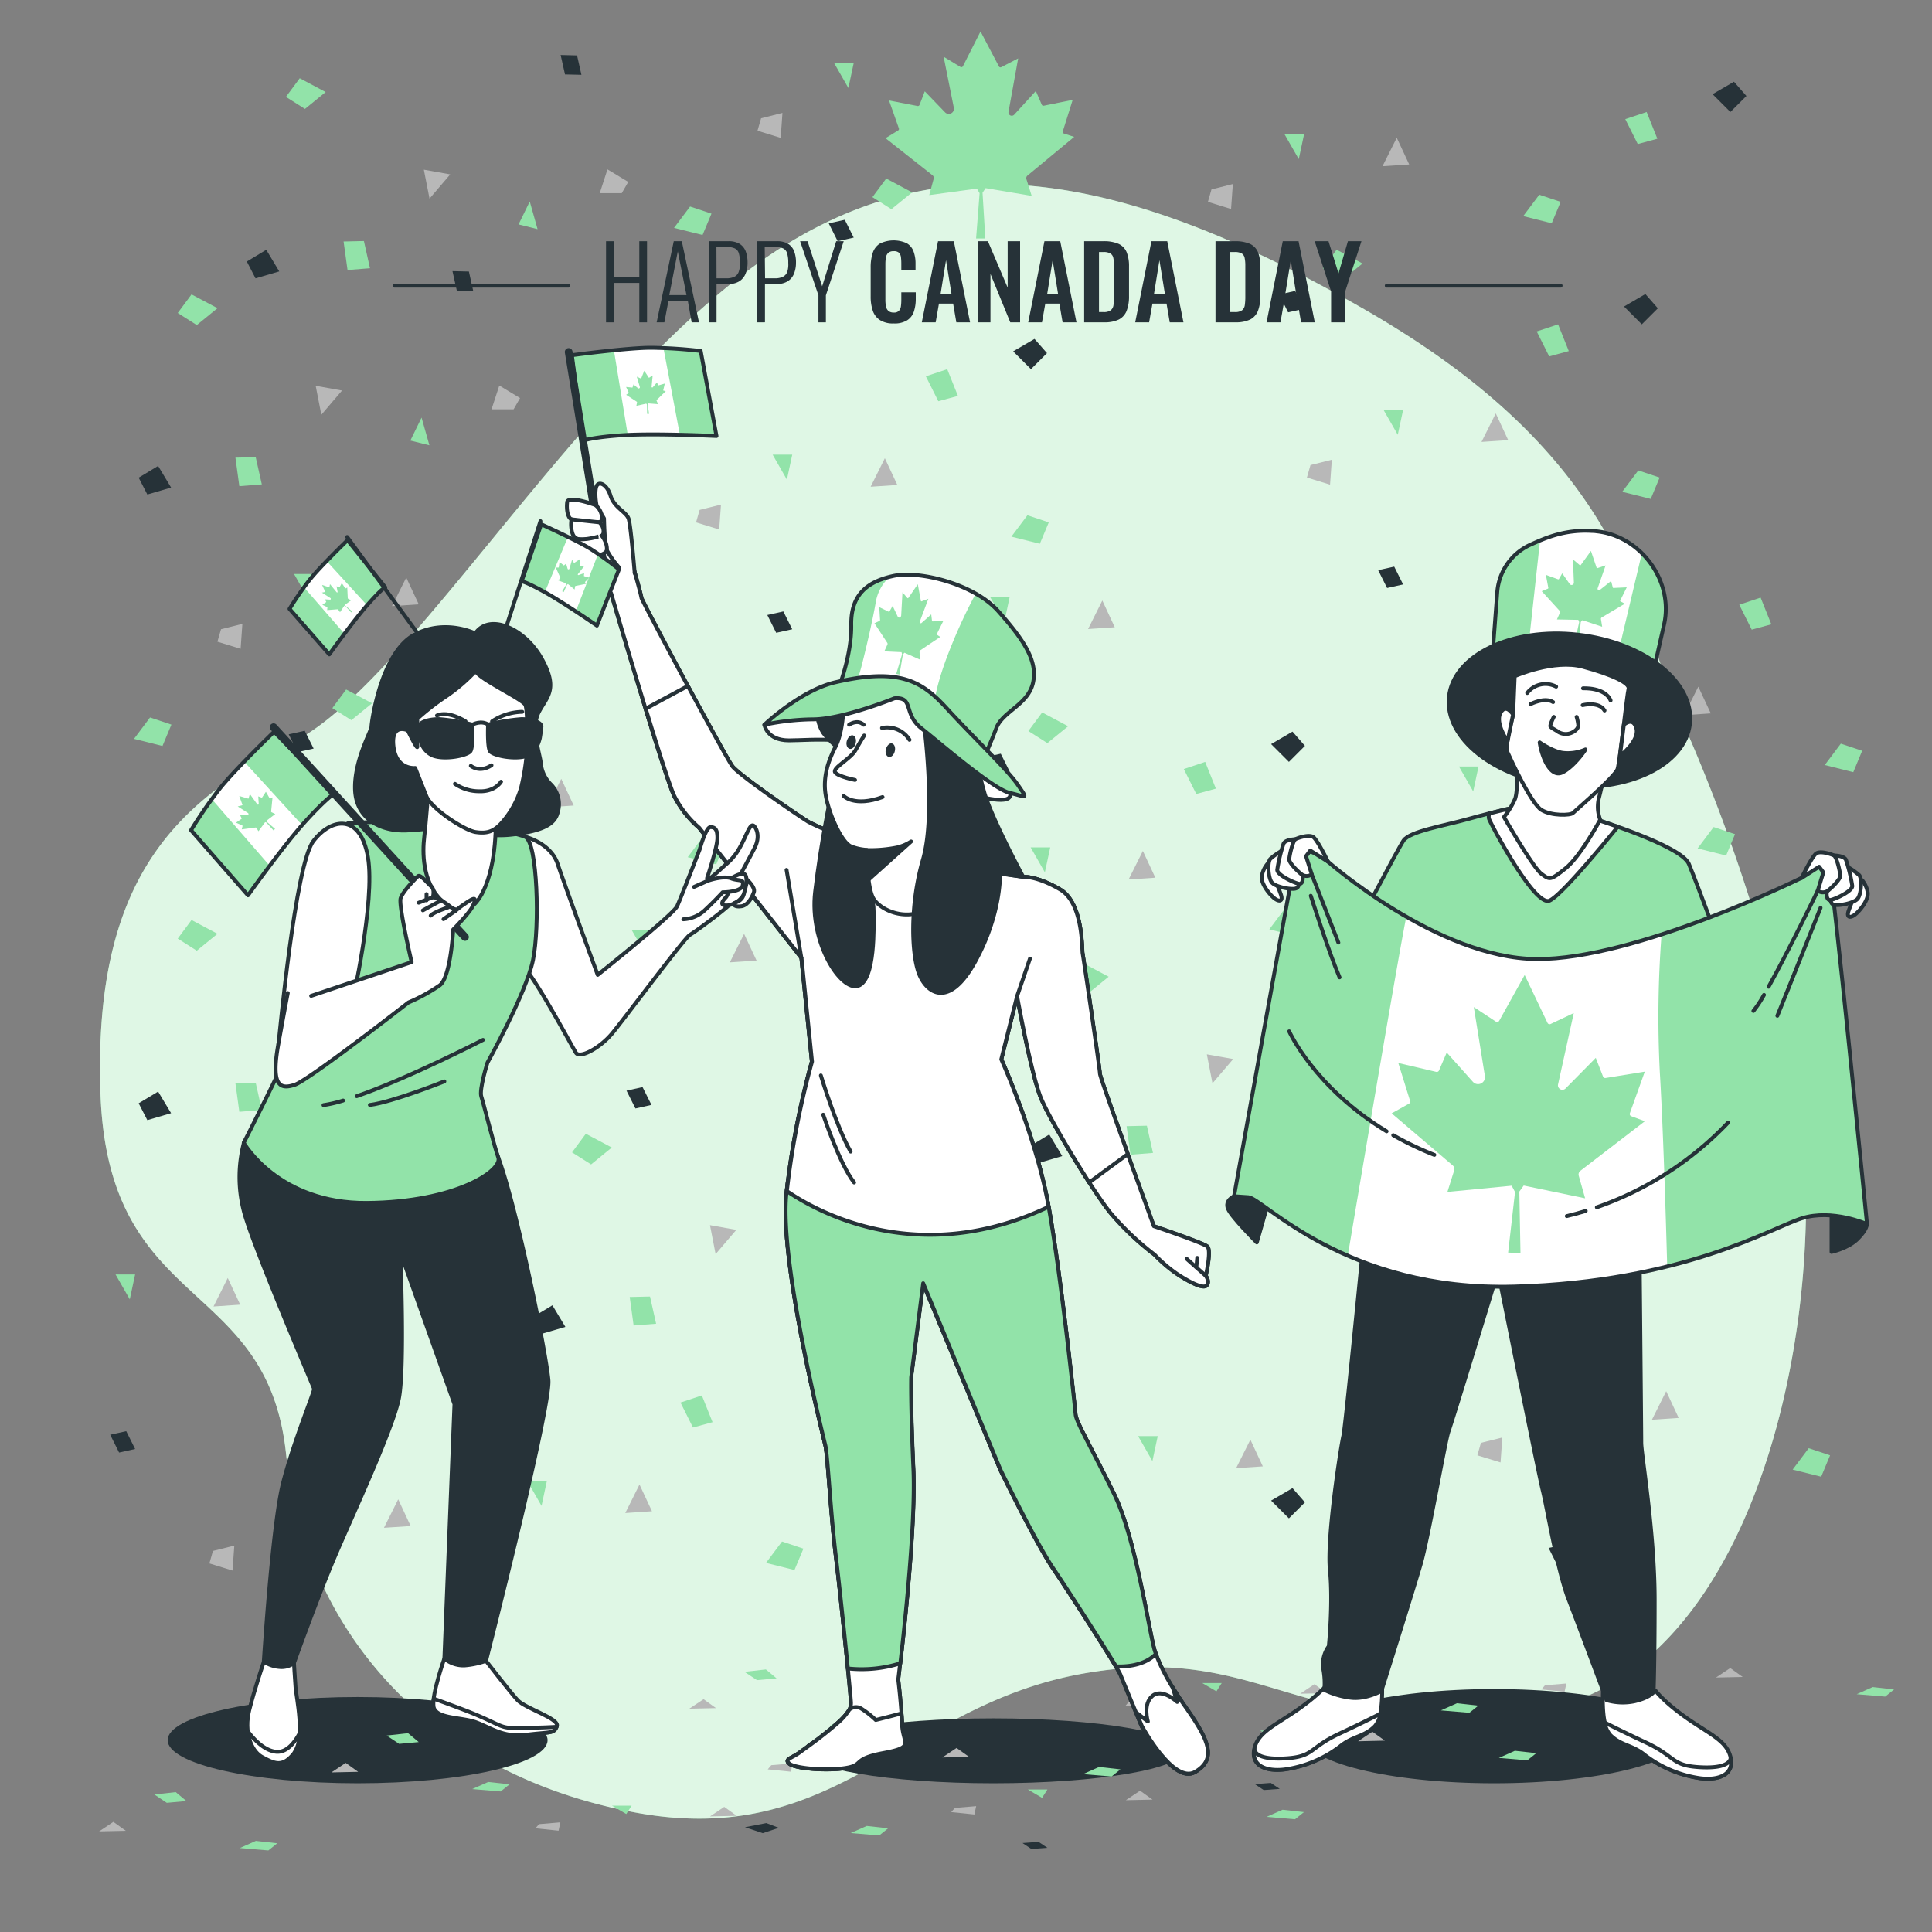 <svg xmlns="http://www.w3.org/2000/svg" viewBox="0 0 500 500"><rect x="0" y="0" width="500" height="500" fill="#808080" stroke="none"/><g id="background-simple"><path d="M423.44,154.49C410.38,120.61,384.29,98,353,80c-68-39-116-44-162-8S105,177,76,192s-52,34-50,91,43,47,48,93,37,83,90,93,70-28,117-36,54,18,115,10,80-111,68-168a451.74,451.74,0,0,0-27.59-86C431.56,177.9,427.88,166,423.44,154.49Z" style="fill:#92E3A9"></path><path d="M423.44,154.49C410.38,120.61,384.29,98,353,80c-68-39-116-44-162-8S105,177,76,192s-52,34-50,91,43,47,48,93,37,83,90,93,70-28,117-36,54,18,115,10,80-111,68-168a451.74,451.74,0,0,0-27.59-86C431.56,177.9,427.88,166,423.44,154.49Z" style="fill:#fff;opacity:0.7"></path></g><g id="Shadows"><ellipse cx="386.66" cy="449.32" rx="49.16" ry="12.19" style="fill:#263238"></ellipse><ellipse cx="257.08" cy="453.11" rx="49.16" ry="8.4" style="fill:#263238"></ellipse><ellipse cx="92.55" cy="450.35" rx="49.16" ry="11.16" style="fill:#263238"></ellipse></g><g id="Confetti"><polygon points="387.1 106.99 383.41 114.37 390.32 113.91 387.1 106.99" style="fill:#b8b8b8"></polygon><polygon points="425.82 76.1 420.29 79.33 424.9 83.94 429.05 79.79 425.82 76.1" style="fill:#263238"></polygon><polygon points="423.98 121.75 419.83 127.28 427.21 129.12 429.51 123.59 423.98 121.75" style="fill:#92E3A9"></polygon><polygon points="403.23 83.94 397.7 85.78 400.93 92.24 406 90.86 403.23 83.94" style="fill:#92E3A9"></polygon><polygon points="339.15 120.36 338.23 123.59 344.22 125.43 344.68 118.98 339.15 120.36" style="fill:#b8b8b8"></polygon><polygon points="360.82 146.64 356.67 147.56 358.98 152.17 363.13 151.25 360.82 146.64" style="fill:#263238"></polygon><polygon points="363.13 106.07 358.05 106.07 361.74 112.52 363.13 106.07" style="fill:#92E3A9"></polygon><polygon points="431.21 360.04 427.52 367.42 434.44 366.96 431.21 360.04" style="fill:#b8b8b8"></polygon><polygon points="468.09 374.8 463.94 380.33 471.32 382.17 473.62 376.64 468.09 374.8" style="fill:#92E3A9"></polygon><polygon points="383.26 373.41 382.34 376.64 388.34 378.48 388.8 372.03 383.26 373.41" style="fill:#b8b8b8"></polygon><polygon points="404.93 399.69 400.78 400.61 403.09 405.22 407.24 404.3 404.93 399.69" style="fill:#263238"></polygon><polygon points="407.24 359.12 402.17 359.12 405.85 365.58 407.24 359.12" style="fill:#92E3A9"></polygon><polygon points="192.57 241.69 188.88 249.06 195.8 248.6 192.57 241.69" style="fill:#b8b8b8"></polygon><polygon points="229.45 256.44 225.3 261.97 232.68 263.82 234.98 258.29 229.45 256.44" style="fill:#92E3A9"></polygon><polygon points="166.29 281.34 162.14 282.26 164.45 286.87 168.6 285.95 166.29 281.34" style="fill:#263238"></polygon><polygon points="168.6 240.77 163.53 240.77 167.21 247.22 168.6 240.77" style="fill:#92E3A9"></polygon><polygon points="229 118.59 225.32 125.97 232.23 125.51 229 118.59" style="fill:#b8b8b8"></polygon><polygon points="267.73 87.71 262.2 90.93 266.81 95.54 270.96 91.39 267.73 87.71" style="fill:#263238"></polygon><polygon points="265.89 133.35 261.74 138.88 269.11 140.72 271.42 135.19 265.89 133.35" style="fill:#92E3A9"></polygon><polygon points="245.14 95.54 239.61 97.39 242.84 103.84 247.91 102.46 245.14 95.54" style="fill:#92E3A9"></polygon><polygon points="439.52 177.71 435.83 185.08 442.75 184.62 439.52 177.71" style="fill:#b8b8b8"></polygon><polygon points="476.4 192.46 472.25 197.99 479.63 199.84 481.93 194.3 476.4 192.46" style="fill:#92E3A9"></polygon><polygon points="455.65 154.66 450.12 156.5 453.35 162.95 458.42 161.57 455.65 154.66" style="fill:#92E3A9"></polygon><polygon points="181.06 131.96 180.14 135.19 186.13 137.03 186.59 130.58 181.06 131.96" style="fill:#b8b8b8"></polygon><polygon points="202.73 158.24 198.58 159.16 200.88 163.77 205.03 162.85 202.73 158.24" style="fill:#263238"></polygon><polygon points="205.03 117.67 199.96 117.67 203.65 124.13 205.03 117.67" style="fill:#92E3A9"></polygon><polygon points="323.6 372.59 319.91 379.96 326.82 379.5 323.6 372.59" style="fill:#b8b8b8"></polygon><polygon points="360.48 387.34 356.33 392.87 363.71 394.72 366.01 389.19 360.48 387.34" style="fill:#92E3A9"></polygon><polygon points="275.65 385.96 274.73 389.19 280.72 391.03 281.18 384.58 275.65 385.96" style="fill:#b8b8b8"></polygon><polygon points="299.62 371.67 294.55 371.67 298.24 378.12 299.62 371.67" style="fill:#92E3A9"></polygon><polygon points="165.5 384.19 161.82 391.57 168.73 391.11 165.5 384.19" style="fill:#b8b8b8"></polygon><polygon points="202.39 398.94 198.24 404.48 205.61 406.32 207.92 400.79 202.39 398.94" style="fill:#92E3A9"></polygon><polygon points="181.64 361.14 176.11 362.98 179.34 369.44 184.41 368.06 181.64 361.14" style="fill:#92E3A9"></polygon><polygon points="141.53 383.27 136.46 383.27 140.15 389.72 141.53 383.27" style="fill:#92E3A9"></polygon><polygon points="145.25 201.56 141.56 208.94 148.48 208.47 145.25 201.56" style="fill:#b8b8b8"></polygon><polygon points="182.13 216.31 177.98 221.84 185.36 223.69 187.67 218.16 182.13 216.31" style="fill:#92E3A9"></polygon><polygon points="97.31 214.93 96.38 218.16 102.38 220 102.84 213.54 97.31 214.93" style="fill:#b8b8b8"></polygon><polygon points="118.97 241.21 114.83 242.13 117.13 246.74 121.28 245.82 118.97 241.21" style="fill:#263238"></polygon><polygon points="121.28 200.64 116.21 200.64 119.9 207.09 121.28 200.64" style="fill:#92E3A9"></polygon><polygon points="295.77 220.23 292.08 227.61 299 227.15 295.77 220.23" style="fill:#b8b8b8"></polygon><polygon points="334.5 189.34 328.96 192.57 333.57 197.18 337.72 193.03 334.5 189.34" style="fill:#263238"></polygon><polygon points="387.1 302.77 383.41 310.14 390.32 309.68 387.1 302.77" style="fill:#b8b8b8"></polygon><polygon points="423.98 317.52 419.83 323.05 427.21 324.89 429.51 319.36 423.98 317.52" style="fill:#92E3A9"></polygon><polygon points="339.15 316.14 338.23 319.36 344.22 321.21 344.68 314.75 339.15 316.14" style="fill:#b8b8b8"></polygon><polygon points="360.82 342.41 356.67 343.34 358.98 347.95 363.13 347.02 360.82 342.41" style="fill:#263238"></polygon><polygon points="363.13 301.84 358.05 301.84 361.74 308.3 363.13 301.84" style="fill:#92E3A9"></polygon><polygon points="450.72 256.56 447.04 263.94 453.95 263.48 450.72 256.56" style="fill:#b8b8b8"></polygon><polygon points="402.78 269.94 401.86 273.16 407.85 275.01 408.31 268.55 402.78 269.94" style="fill:#b8b8b8"></polygon><polygon points="426.75 255.64 421.68 255.64 425.37 262.1 426.75 255.64" style="fill:#92E3A9"></polygon><polygon points="406.61 199.29 402.92 206.66 409.84 206.2 406.61 199.29" style="fill:#b8b8b8"></polygon><polygon points="443.49 214.04 439.34 219.57 446.72 221.42 449.02 215.88 443.49 214.04" style="fill:#92E3A9"></polygon><polygon points="380.33 238.94 376.18 239.86 378.49 244.47 382.64 243.55 380.33 238.94" style="fill:#263238"></polygon><polygon points="382.64 198.37 377.57 198.37 381.26 204.82 382.64 198.37" style="fill:#92E3A9"></polygon><polygon points="103.06 388.02 99.37 395.39 106.28 394.93 103.06 388.02" style="fill:#b8b8b8"></polygon><polygon points="55.11 401.38 54.19 404.61 60.18 406.46 60.64 400 55.11 401.38" style="fill:#b8b8b8"></polygon><polygon points="79.08 387.09 74.01 387.09 77.7 393.55 79.08 387.09" style="fill:#92E3A9"></polygon><polygon points="58.94 330.74 55.26 338.12 62.17 337.65 58.94 330.74" style="fill:#b8b8b8"></polygon><polygon points="95.83 345.49 91.68 351.02 99.05 352.87 101.36 347.33 95.83 345.49" style="fill:#92E3A9"></polygon><polygon points="32.67 370.39 28.52 371.31 30.82 375.92 34.97 375 32.67 370.39" style="fill:#263238"></polygon><polygon points="34.97 329.82 29.9 329.82 33.59 336.27 34.97 329.82" style="fill:#92E3A9"></polygon><polygon points="334.5 385.12 328.96 388.35 333.57 392.95 337.72 388.81 334.5 385.12" style="fill:#263238"></polygon><polygon points="355.17 448.17 351.48 450.64 358.4 450.48 355.17 448.17" style="fill:#b8b8b8"></polygon><polygon points="392.05 453.1 387.9 454.95 395.28 455.57 397.58 453.72 392.05 453.1" style="fill:#92E3A9"></polygon><polygon points="307.23 452.64 306.3 453.72 312.3 454.33 312.76 452.18 307.23 452.64" style="fill:#b8b8b8"></polygon><polygon points="328.89 461.42 324.74 461.73 327.05 463.26 331.2 462.96 328.89 461.42" style="fill:#263238"></polygon><polygon points="331.2 447.87 326.13 447.87 329.81 450.02 331.2 447.87" style="fill:#92E3A9"></polygon><polygon points="247.56 452.37 243.87 454.83 250.78 454.67 247.56 452.37" style="fill:#b8b8b8"></polygon><polygon points="284.44 457.29 280.29 459.14 287.67 459.76 289.97 457.91 284.44 457.29" style="fill:#92E3A9"></polygon><polygon points="199.61 456.83 198.69 457.91 204.68 458.52 205.15 456.37 199.61 456.83" style="fill:#b8b8b8"></polygon><polygon points="223.59 452.06 218.51 452.06 222.2 454.21 223.59 452.06" style="fill:#92E3A9"></polygon><polygon points="89.47 456.24 85.78 458.7 92.69 458.55 89.47 456.24" style="fill:#b8b8b8"></polygon><polygon points="126.35 461.17 122.2 463.01 129.57 463.63 131.88 461.78 126.35 461.17" style="fill:#92E3A9"></polygon><polygon points="105.6 448.54 100.07 449.16 103.3 451.31 108.37 450.85 105.6 448.54" style="fill:#92E3A9"></polygon><polygon points="258.46 456.55 252.92 457.63 257.53 459.17 261.68 457.78 258.46 456.55" style="fill:#263238"></polygon><polygon points="447.78 431.69 444.09 434.15 451.01 434 447.78 431.69" style="fill:#b8b8b8"></polygon><polygon points="484.66 436.61 480.51 438.46 487.89 439.08 490.19 437.23 484.66 436.61" style="fill:#92E3A9"></polygon><polygon points="399.84 436.15 398.91 437.23 404.91 437.84 405.37 435.69 399.84 436.15" style="fill:#b8b8b8"></polygon><polygon points="421.5 444.93 417.35 445.24 419.66 446.77 423.81 446.47 421.5 444.93" style="fill:#263238"></polygon><polygon points="423.81 431.38 418.74 431.38 422.43 433.53 423.81 431.38" style="fill:#92E3A9"></polygon><polygon points="340.17 435.88 336.48 438.34 343.39 438.19 340.17 435.88" style="fill:#b8b8b8"></polygon><polygon points="377.05 440.8 372.9 442.65 380.28 443.27 382.58 441.42 377.05 440.8" style="fill:#92E3A9"></polygon><polygon points="292.22 440.34 291.3 441.42 297.29 442.04 297.75 439.88 292.22 440.34" style="fill:#b8b8b8"></polygon><polygon points="316.19 435.57 311.12 435.57 314.81 437.72 316.19 435.57" style="fill:#92E3A9"></polygon><polygon points="182.08 439.75 178.39 442.21 185.3 442.06 182.08 439.75" style="fill:#b8b8b8"></polygon><polygon points="218.96 444.68 214.81 446.53 222.18 447.14 224.49 445.29 218.96 444.68" style="fill:#92E3A9"></polygon><polygon points="198.21 432.05 192.68 432.67 195.91 434.82 200.98 434.36 198.21 432.05" style="fill:#92E3A9"></polygon><polygon points="351.07 440.06 345.53 441.14 350.14 442.68 354.29 441.29 351.07 440.06" style="fill:#263238"></polygon><polygon points="295.05 463.43 291.36 465.89 298.27 465.74 295.05 463.43" style="fill:#b8b8b8"></polygon><polygon points="331.93 468.36 327.78 470.2 335.15 470.82 337.46 468.97 331.93 468.36" style="fill:#92E3A9"></polygon><polygon points="247.1 467.89 246.18 468.97 252.17 469.59 252.63 467.43 247.1 467.89" style="fill:#b8b8b8"></polygon><polygon points="268.77 476.67 264.62 476.98 266.93 478.52 271.07 478.21 268.77 476.67" style="fill:#263238"></polygon><polygon points="271.07 463.12 266 463.12 269.69 465.28 271.07 463.12" style="fill:#92E3A9"></polygon><polygon points="187.43 467.62 183.75 470.08 190.66 469.93 187.43 467.62" style="fill:#b8b8b8"></polygon><polygon points="224.31 472.55 220.17 474.39 227.54 475.01 229.85 473.16 224.31 472.55" style="fill:#92E3A9"></polygon><polygon points="139.49 472.09 138.57 473.16 144.56 473.78 145.02 471.62 139.49 472.09" style="fill:#b8b8b8"></polygon><polygon points="163.46 467.31 158.39 467.31 162.08 469.47 163.46 467.31" style="fill:#92E3A9"></polygon><polygon points="29.34 471.5 25.65 473.96 32.57 473.81 29.34 471.5" style="fill:#b8b8b8"></polygon><polygon points="66.22 476.42 62.07 478.27 69.45 478.89 71.75 477.04 66.22 476.42" style="fill:#92E3A9"></polygon><polygon points="45.48 463.8 39.94 464.41 43.17 466.57 48.24 466.11 45.48 463.8" style="fill:#92E3A9"></polygon><polygon points="198.33 471.81 192.8 472.88 197.41 474.42 201.56 473.04 198.33 471.81" style="fill:#263238"></polygon><polygon points="332.65 234.98 328.5 240.52 335.88 242.36 338.18 236.83 332.65 234.98" style="fill:#92E3A9"></polygon><polygon points="311.9 197.18 306.37 199.03 309.6 205.48 314.67 204.1 311.9 197.18" style="fill:#92E3A9"></polygon><polygon points="247.82 233.6 246.9 236.83 252.89 238.67 253.35 232.22 247.82 233.6" style="fill:#b8b8b8"></polygon><polygon points="269.49 259.88 265.34 260.8 267.65 265.41 271.8 264.49 269.49 259.88" style="fill:#263238"></polygon><polygon points="271.8 219.31 266.73 219.31 270.41 225.76 271.8 219.31" style="fill:#92E3A9"></polygon><polygon points="83.16 107.34 88.52 101.07 81.7 99.85 83.16 107.34" style="fill:#b8b8b8"></polygon><polygon points="38.13 127.98 44.28 126.18 40.92 120.59 35.89 123.62 38.13 127.98" style="fill:#263238"></polygon><polygon points="50.93 84.13 56.29 79.76 49.57 76.19 46 81 50.93 84.13" style="fill:#92E3A9"></polygon><polygon points="61.94 125.82 67.76 125.36 66.18 118.32 60.93 118.44 61.94 125.82" style="fill:#92E3A9"></polygon><polygon points="83.16 269.25 88.52 262.98 81.7 261.76 83.16 269.25" style="fill:#b8b8b8"></polygon><polygon points="38.13 289.89 44.28 288.09 40.92 282.5 35.89 285.53 38.13 289.89" style="fill:#263238"></polygon><polygon points="50.93 246.04 56.29 241.67 49.57 238.1 46 242.91 50.93 246.04" style="fill:#92E3A9"></polygon><polygon points="61.94 287.73 67.76 287.27 66.18 280.23 60.93 280.35 61.94 287.73" style="fill:#92E3A9"></polygon><polygon points="313.79 280.35 319.15 274.08 312.33 272.86 313.79 280.35" style="fill:#b8b8b8"></polygon><polygon points="268.76 300.99 274.91 299.19 271.55 293.6 266.52 296.63 268.76 300.99" style="fill:#263238"></polygon><polygon points="281.56 257.14 286.92 252.77 280.2 249.2 276.63 254.01 281.56 257.14" style="fill:#92E3A9"></polygon><polygon points="38.83 185.68 34.68 191.22 42.05 193.06 44.36 187.53 38.83 185.68" style="fill:#92E3A9"></polygon><polygon points="105.14 149.47 101.45 156.85 108.37 156.39 105.14 149.47" style="fill:#b8b8b8"></polygon><polygon points="57.2 162.84 56.27 166.07 62.27 167.91 62.73 161.46 57.2 162.84" style="fill:#b8b8b8"></polygon><polygon points="78.86 189.12 74.72 190.04 77.02 194.65 81.17 193.73 78.86 189.12" style="fill:#263238"></polygon><polygon points="81.17 148.55 76.1 148.55 79.79 155.01 81.17 148.55" style="fill:#92E3A9"></polygon><polygon points="90.93 186.38 96.29 182.01 89.58 178.44 86.01 183.26 90.93 186.38" style="fill:#92E3A9"></polygon><polygon points="218.96 191.62 214.81 197.15 222.19 199 224.49 193.47 218.96 191.62" style="fill:#92E3A9"></polygon><polygon points="285.28 155.41 281.59 162.79 288.5 162.33 285.28 155.41" style="fill:#b8b8b8"></polygon><polygon points="237.33 168.78 236.41 172.01 242.4 173.85 242.86 167.4 237.33 168.78" style="fill:#b8b8b8"></polygon><polygon points="259 195.06 254.85 195.98 257.15 200.59 261.3 199.67 259 195.06" style="fill:#263238"></polygon><polygon points="261.3 154.49 256.23 154.49 259.92 160.94 261.3 154.49" style="fill:#92E3A9"></polygon><polygon points="271.06 192.32 276.43 187.95 269.71 184.38 266.14 189.19 271.06 192.32" style="fill:#92E3A9"></polygon><polygon points="178.59 53.45 174.44 58.98 181.82 60.82 184.13 55.29 178.59 53.45" style="fill:#92E3A9"></polygon><polygon points="196.97 30.61 196.04 33.83 202.04 35.68 202.5 29.22 196.97 30.61" style="fill:#b8b8b8"></polygon><polygon points="218.63 56.88 214.48 57.81 216.79 62.42 220.94 61.49 218.63 56.88" style="fill:#263238"></polygon><polygon points="220.94 16.32 215.87 16.32 219.56 22.77 220.94 16.32" style="fill:#92E3A9"></polygon><polygon points="230.7 54.14 236.06 49.78 229.35 46.21 225.78 51.02 230.7 54.14" style="fill:#92E3A9"></polygon><polygon points="361.48 35.65 357.79 43.02 364.7 42.56 361.48 35.65" style="fill:#b8b8b8"></polygon><polygon points="448.75 21.15 443.21 24.37 447.82 28.98 451.97 24.84 448.75 21.15" style="fill:#263238"></polygon><polygon points="398.36 50.4 394.21 55.93 401.58 57.78 403.89 52.24 398.36 50.4" style="fill:#92E3A9"></polygon><polygon points="426.15 28.98 420.62 30.83 423.85 37.28 428.92 35.9 426.15 28.98" style="fill:#92E3A9"></polygon><polygon points="313.53 49.02 312.61 52.24 318.6 54.09 319.06 47.63 313.53 49.02" style="fill:#b8b8b8"></polygon><polygon points="335.2 75.29 331.05 76.22 333.36 80.83 337.5 79.91 335.2 75.29" style="fill:#263238"></polygon><polygon points="337.5 34.73 332.43 34.73 336.12 41.18 337.5 34.73" style="fill:#92E3A9"></polygon><polygon points="347.26 72.55 352.63 68.19 345.91 64.62 342.34 69.43 347.26 72.55" style="fill:#92E3A9"></polygon><polygon points="292.57 298.83 298.39 298.37 296.81 291.33 291.56 291.45 292.57 298.83" style="fill:#92E3A9"></polygon><polygon points="132.92 105.93 134.59 103.02 129.22 99.78 127.21 105.93 132.92 105.93" style="fill:#b8b8b8"></polygon><polygon points="118.22 75.2 122.47 75.3 121.35 70.27 117.1 70.17 118.22 75.2" style="fill:#263238"></polygon><polygon points="106.2 114.02 111.13 115.24 109.1 108.08 106.2 114.02" style="fill:#92E3A9"></polygon><polygon points="111.16 51.4 116.52 45.13 109.69 43.91 111.16 51.4" style="fill:#b8b8b8"></polygon><polygon points="66.13 72.04 72.27 70.24 68.91 64.65 63.88 67.68 66.13 72.04" style="fill:#263238"></polygon><polygon points="78.92 28.19 84.28 23.82 77.57 20.25 74 25.07 78.92 28.19" style="fill:#92E3A9"></polygon><polygon points="89.94 69.88 95.75 69.42 94.18 62.38 88.92 62.5 89.94 69.88" style="fill:#92E3A9"></polygon><polygon points="160.91 49.99 162.59 47.08 157.21 43.84 155.21 49.99 160.91 49.99" style="fill:#b8b8b8"></polygon><polygon points="146.22 19.26 150.47 19.36 149.34 14.34 145.09 14.23 146.22 19.26" style="fill:#263238"></polygon><polygon points="134.2 58.08 139.12 59.3 137.1 52.15 134.2 58.08" style="fill:#92E3A9"></polygon><polygon points="185.2 324.56 190.56 318.29 183.74 317.07 185.2 324.56" style="fill:#b8b8b8"></polygon><polygon points="140.17 345.2 146.32 343.4 142.96 337.81 137.93 340.84 140.17 345.2" style="fill:#263238"></polygon><polygon points="152.97 301.35 158.33 296.98 151.61 293.41 148.04 298.23 152.97 301.35" style="fill:#92E3A9"></polygon><polygon points="163.98 343.04 169.8 342.58 168.22 335.54 162.97 335.66 163.98 343.04" style="fill:#92E3A9"></polygon><polygon points="234.96 323.15 236.63 320.24 231.26 317 229.25 323.15 234.96 323.15" style="fill:#b8b8b8"></polygon><polygon points="220.27 292.42 224.51 292.52 223.39 287.5 219.14 287.39 220.27 292.42" style="fill:#263238"></polygon><polygon points="208.25 331.24 213.17 332.46 211.14 325.31 208.25 331.24" style="fill:#92E3A9"></polygon></g><g id="character-3"><path d="M386.1,171.66l1.39-18.45A14.67,14.67,0,0,1,396,141c4.21-1.92,9.08-4,16.06-3.59q.58,0,1.14.09c11.45,1.2,20,12.88,17.46,24.11l-3.63,16.08S411.76,164.44,386.1,171.66Z" style="fill:#92E3A9"></path><path d="M395.28,169.84a47.16,47.16,0,0,1,22.65,2.75l7-29.48a19.62,19.62,0,0,0-11.67-5.62q-.56-.06-1.14-.09a29,29,0,0,0-13.56,2.49Z" style="fill:#fff"></path><path d="M408.69,161l-.22-.58-5.54-.11.79-1.77a.42.42,0,0,0-.07-.44L399,153l1.57-.65a.2.2,0,0,0,.13-.22l-.63-3.35,3.15,1.14a.19.19,0,0,0,.24-.09l.84-1.45,1.94,2.76a.6.6,0,0,0,.6.24h0a.6.6,0,0,0,.48-.61l-.25-6,1.73,1.46a.21.21,0,0,0,.3,0l2.63-3.65,1.46,4.31a.19.19,0,0,0,.25.13l2.09-.7-2.06,5.92a.39.39,0,0,0,.1.41h0a.38.38,0,0,0,.5,0l2.88-2.3.43,1.66a.18.18,0,0,0,.2.15L421,152l-1.68,3.39a.2.2,0,0,0,.09.27l1.1.57-6,3.57a.4.4,0,0,0-.19.41l.32,2-5.11-1.71-.43.47-.52,5.25-1-.17Z" style="fill:#92E3A9"></path><path d="M386.1,171.66l1.39-18.45A14.67,14.67,0,0,1,396,141c4.21-1.92,9.08-4,16.06-3.59q.58,0,1.14.09c11.45,1.2,20,12.88,17.46,24.11l-3.63,16.08S411.76,164.44,386.1,171.66Z" style="fill:none;stroke:#263238;stroke-linecap:round;stroke-linejoin:round"></path><ellipse cx="406.2" cy="183.8" rx="19.66" ry="31.38" transform="translate(178.24 566.97) rotate(-83.6)" style="fill:#263238;stroke:#263238;stroke-linecap:round;stroke-linejoin:round"></ellipse><path d="M344,435.35s-2.08,2.84-8,7-10.44,5.89-11.39,10.25,3,5.89,7.78,5.32a30.71,30.71,0,0,0,14.24-5.89c3.42-2.84,6.27-2.47,9.11-5.31s1.71-13.29,1.9-13.86S344,435.35,344,435.35Z" style="fill:#fff;stroke:#263238;stroke-linecap:round;stroke-linejoin:round"></path><path d="M332.45,457.94a30.71,30.71,0,0,0,14.24-5.89c3.42-2.84,6.27-2.47,9.11-5.31a6.51,6.51,0,0,0,1.46-3.24c-2.35,1.2-6,3-10.57,5.14-8.16,3.79-6.45,6.07-14.43,6.45s-7.59-2.47-7.59-2.47C323.72,457,327.71,458.51,332.45,457.94Z" style="fill:#fff;stroke:#263238;stroke-linecap:round;stroke-linejoin:round"></path><path d="M428.51,437.63s2.09,2.84,8,7,10.44,5.88,11.39,10.25-3,5.89-7.78,5.32a30.75,30.75,0,0,1-14.24-5.89c-3.41-2.85-6.26-2.47-9.11-5.31s-1.71-13.29-1.9-13.86S428.51,437.63,428.51,437.63Z" style="fill:#fff;stroke:#263238;stroke-linecap:round;stroke-linejoin:round"></path><path d="M440.09,460.22a30.75,30.75,0,0,1-14.24-5.89c-3.41-2.85-6.26-2.47-9.11-5.31a6.73,6.73,0,0,1-1.46-3.24c2.35,1.19,6,3,10.57,5.13,8.17,3.8,6.46,6.08,14.43,6.46s7.59-2.47,7.59-2.47C448.82,459.27,444.84,460.79,440.09,460.22Z" style="fill:#fff;stroke:#263238;stroke-linecap:round;stroke-linejoin:round"></path><path d="M354.66,303.24s-6.37,65.75-7,68.36-4.34,26.36-3.48,34.76-.29,19.69-.29,19.69a8,8,0,0,0-1.44,5.8,20,20,0,0,1,.29,5.5,21,21,0,0,0,6.66,2c4.05.58,8.11-1.74,8.11-1.74s8.11-25.78,10.14-32.73,6.37-32.15,7.24-34.47S387.68,329,387.68,329s10.43,52.14,11.59,56.77,3.76,20.57,6.66,28.1S415.78,440,415.78,440a14.85,14.85,0,0,0,7.24.29c3.77-.87,4.92-2.32,4.92-2.32s.29-6.66.29-24-3.47-37.66-3.47-40.55-.57-64-.57-64-22.31,4.67-38.83.32A305.4,305.4,0,0,0,354.66,303.24Z" style="fill:#263238;stroke:#263238;stroke-linecap:round;stroke-linejoin:round"></path><path d="M393,208.7s-6.44,1.41-12.88,3.22-15.29,3.22-16.9,5.63-13.47,25.15-13.47,25.15l11.87,12.87L354,306.47s13.08,7.44,22.33,8.25,20.72,2.41,29.17,0,18.71-5.43,18.71-5.43l2-49.69,20.32-11.07s-7.44-20.12-9.45-24.94-25.15-11.87-25.15-11.87Z" style="fill:#92E3A9;stroke:#263238;stroke-linecap:round;stroke-linejoin:round"></path><path d="M411.92,211.72l-18.91-3s-3.31.72-7.56,1.8a2.13,2.13,0,0,0-.09,1.42c.61,1.61,11.87,22.93,15.7,21.12,3-1.42,13-13.45,17.61-19.08C414.83,212.6,411.92,211.72,411.92,211.72Z" style="fill:#fff;stroke:#263238;stroke-linecap:round;stroke-linejoin:round"></path><path d="M392.56,197.85s.34,6.68-.46,8.87a20.85,20.85,0,0,1-2.88,4.72s7.51,13.09,9.7,14.71,2.3,1.72,6.21-1.39,9-12.63,9-12.63a9.42,9.42,0,0,1-.23-6c.92-3.57,1.38-6.79,1.38-6.79s-5.18,5-9.9,6.21-9.21-3.22-9.9-5.06S392.9,196.47,392.56,197.85Z" style="fill:#fff;stroke:#263238;stroke-linecap:round;stroke-linejoin:round"></path><path d="M392,175l-.41,10s-2.24,7.93-1.42,9.76,6.1,13.22,8.74,14.84,7.53,1.43,8.14.82S418,201,418.62,199s2.44-19.32,2.85-20.75-4.27-3.66-11.8-5.69S392,175,392,175Z" style="fill:#fff;stroke:#263238;stroke-linecap:round;stroke-linejoin:round"></path><path d="M391.57,184.92s-1.83-3.06-3.26-.41,1.84,7.32,1.84,7.32Z" style="fill:#fff;stroke:#263238;stroke-linecap:round;stroke-linejoin:round"></path><path d="M420.25,187.56s2.44-2.24,3.25,1-4.27,7.11-4.27,7.11Z" style="fill:#fff;stroke:#263238;stroke-linecap:round;stroke-linejoin:round"></path><path d="M402.11,185.53s-1,2-.87,2.44,1.74,1.13,2.09,1.48a3.75,3.75,0,0,0,3.22.26c1.3-.53,1.91-1.31,1.91-2a11.52,11.52,0,0,0-.43-2.18" style="fill:none;stroke:#263238;stroke-linecap:round;stroke-linejoin:round"></path><path d="M398.46,192.14s3.39,2.35,6,2.7a11.41,11.41,0,0,0,5.83-.87c.26-.26-2.78,4.35-5.92,5.92S399,195.8,398.46,192.14Z" style="fill:#263238;stroke:#263238;stroke-linecap:round;stroke-linejoin:round"></path><path d="M396.11,182.22s3.65-1.91,5.83-.52" style="fill:none;stroke:#263238;stroke-linecap:round;stroke-linejoin:round"></path><path d="M409.59,182.49s4.18-1.05,5.66,1.39" style="fill:none;stroke:#263238;stroke-linecap:round;stroke-linejoin:round"></path><path d="M402.72,177.7a5.94,5.94,0,0,0-7.48,1.65" style="fill:none;stroke:#263238;stroke-linecap:round;stroke-linejoin:round"></path><path d="M409.68,178.14s5.66-.35,7.14,3.13" style="fill:none;stroke:#263238;stroke-linecap:round;stroke-linejoin:round"></path><path d="M483.15,316.81s.11,1.32-2.37,3.8S474,324,474,324v-9.94C474,312.54,478.06,312.38,483.15,316.81Z" style="fill:#263238;stroke:#263238;stroke-linecap:round;stroke-linejoin:round"></path><path d="M319.34,309.6s-2.46,1.08-1.53,3.25,7.45,8.69,7.45,8.69l4-14S320.87,308.52,319.34,309.6Z" style="fill:#263238;stroke:#263238;stroke-linecap:round;stroke-linejoin:round"></path><path d="M343.69,223S372,248,397.64,248.2s68.59-21,68.59-21,6-5.14,7-3.4,9.95,93,9.95,93-8.95-4-16.91-1.49-30.57,16.4-74.32,17.65-65.12-22.87-68.85-23.12l-3.73-.25s15.15-84.36,15.78-86.92S339.2,219,343.69,223Z" style="fill:#92E3A9"></path><path d="M429.56,277.47a279.66,279.66,0,0,1,.45-35.6c-11.14,3.6-22.94,6.42-32.37,6.33-11.63-.11-23.82-5.31-33.67-11-1.64,7.62-11.67,67-15.16,87.74a99.67,99.67,0,0,0,43.11,8,185.91,185.91,0,0,0,39.55-5.21C431.11,314.56,430.41,291.63,429.56,277.47Z" style="fill:#fff"></path><path d="M392.09,308.49l-.87-1.63-16.63,1.61,1.75-5.57a1.21,1.21,0,0,0-.37-1.28l-15.81-13.49,4.49-2.51a.6.6,0,0,0,.28-.71l-3.05-9.81,9.83,2.3a.62.62,0,0,0,.7-.35l2-4.66,6.77,7.58a1.8,1.8,0,0,0,1.89.51h0a1.8,1.8,0,0,0,1.22-2l-2.87-17.85,5.71,3.76a.6.6,0,0,0,.86-.21l6.59-11.85,5.91,12.39a.6.6,0,0,0,.8.29l6-2.83-4.07,18.46a1.15,1.15,0,0,0,.47,1.19h0a1.15,1.15,0,0,0,1.48-.14l7.81-7.92,1.88,4.83a.61.61,0,0,0,.67.38l10.14-1.64-3.86,10.76a.61.61,0,0,0,.37.78l3.51,1.29L409,303a1.2,1.2,0,0,0-.42,1.29l1.65,5.83-15.9-3.3-1.13,1.56.3,15.91-3.2-.12Z" style="fill:#92E3A9"></path><path d="M343.69,223S372,248,397.64,248.2s68.59-21,68.59-21,6-5.14,7-3.4,9.95,93,9.95,93-8.95-4-16.91-1.49-30.57,16.4-74.32,17.65-65.12-22.87-68.85-23.12l-3.73-.25s15.15-84.36,15.78-86.92S339.2,219,343.69,223Z" style="fill:none;stroke:#263238;stroke-linecap:round;stroke-linejoin:round"></path><path d="M456.52,257.48a28.58,28.58,0,0,1-2.74,4.15" style="fill:none;stroke:#263238;stroke-linecap:round;stroke-linejoin:round"></path><path d="M470.43,230.52s-7.54,15.6-12.71,24.85" style="fill:none;stroke:#263238;stroke-linecap:round;stroke-linejoin:round"></path><path d="M471.16,234.94s-9,22.66-11.18,27.94" style="fill:none;stroke:#263238;stroke-linecap:round;stroke-linejoin:round"></path><path d="M339.49,226.33s5.33,13.58,6.88,17.61" style="fill:none;stroke:#263238;stroke-linecap:round;stroke-linejoin:round"></path><path d="M339.23,231.83s4.66,14.59,7.45,21.11" style="fill:none;stroke:#263238;stroke-linecap:round;stroke-linejoin:round"></path><path d="M360.57,293.79a82.77,82.77,0,0,0,10.63,5.09" style="fill:none;stroke:#263238;stroke-linecap:round;stroke-linejoin:round"></path><path d="M333.64,266.91s6.53,14.57,25.21,25.87" style="fill:none;stroke:#263238;stroke-linecap:round;stroke-linejoin:round"></path><path d="M410.38,313.39q-2.38.74-4.9,1.33" style="fill:none;stroke:#263238;stroke-linecap:round;stroke-linejoin:round"></path><path d="M447.26,290.5a85.94,85.94,0,0,1-34,21.94" style="fill:none;stroke:#263238;stroke-linecap:round;stroke-linejoin:round"></path><path d="M328,223.59a6.72,6.72,0,0,0-1.46,3.28c-.18,1.83,1.83,4.38,3.1,5.47s2.56,1.1,1.83-.91-1.64-4.37-1.64-4.37Z" style="fill:#fff;stroke:#263238;stroke-linecap:round;stroke-linejoin:round"></path><path d="M332.2,219.94a16.71,16.71,0,0,0-3.47,2.37c-.73.92-.54,4.75.37,6s5.1,2,6.2,1.64a1,1,0,0,0,.73-1.27s-4-1.83-4.2-4.38A13.42,13.42,0,0,1,332.2,219.94Z" style="fill:#fff;stroke:#263238;stroke-linecap:round;stroke-linejoin:round"></path><path d="M335.3,217.21s-2.55,0-3.1,1.09a40.08,40.08,0,0,0-1.64,6.75c-.19,1.28,4,3.28,5.47,3.65s1.09-2.19,1.09-2.19a5.92,5.92,0,0,1-2-3.83A33.43,33.43,0,0,1,335.3,217.21Z" style="fill:#fff;stroke:#263238;stroke-linecap:round;stroke-linejoin:round"></path><path d="M343.69,223s-2.74-5.65-3.83-6.38-3.83.18-4.56.55-1.64,4.38-1.64,5.29,2.37,3.28,3.46,4a2.26,2.26,0,0,0,2.37-.18L338,221.59l1.1-1.46Z" style="fill:#fff;stroke:#263238;stroke-linecap:round;stroke-linejoin:round"></path><path d="M481.91,227.79a6.57,6.57,0,0,1,1.46,3.28c.18,1.82-1.82,4.37-3.1,5.47s-2.55,1.09-1.82-.91,1.64-4.38,1.64-4.38Z" style="fill:#fff;stroke:#263238;stroke-linecap:round;stroke-linejoin:round"></path><path d="M477.72,224.14a16.71,16.71,0,0,1,3.46,2.37c.73.91.55,4.74-.36,6s-5.11,2-6.2,1.64a1,1,0,0,1-.73-1.28s4-1.82,4.19-4.38A13.18,13.18,0,0,0,477.72,224.14Z" style="fill:#fff;stroke:#263238;stroke-linecap:round;stroke-linejoin:round"></path><path d="M474.62,221.4s2.55,0,3.1,1.1a40,40,0,0,1,1.64,6.74c.18,1.28-4,3.29-5.47,3.65s-1.09-2.19-1.09-2.19a5.92,5.92,0,0,0,2-3.83A34.72,34.72,0,0,0,474.62,221.4Z" style="fill:#fff;stroke:#263238;stroke-linecap:round;stroke-linejoin:round"></path><path d="M466.23,227.24s2.74-5.65,3.83-6.38,3.83.18,4.56.54,1.64,4.38,1.64,5.29-2.37,3.28-3.46,4a2.26,2.26,0,0,1-2.37-.18l1.45-4.74-1.09-1.46Z" style="fill:#fff;stroke:#263238;stroke-linecap:round;stroke-linejoin:round"></path></g><g id="character-2"><path d="M217.51,216.17a55.84,55.84,0,0,1-8.37-3.5c-2.53-1.55-17.9-12.06-19.65-14.39S166,155.29,166,154.7s-4.48-17.31-6.62-19.64-8.56-3.9-9,0,1.56,12.83,3.12,15.17a9.83,9.83,0,0,0,4.66,3.31S172,201,174.51,206.06a26.88,26.88,0,0,0,6.42,8.17l26.46,33.65,2.72,26.85a217.19,217.19,0,0,0-6.61,34.43c-1.75,17.7,9.53,62.44,10.12,65s1.36,17.7,2.72,28.79,3.89,36.57,3.89,37.74-.2,2.33-3.7,5.45-7.39,5.83-9.53,7.39-4.08,1.75-2.72,2.92,9.14,1.94,14.39,1.16,1.56-2.33,9.92-3.89,5.06-2.33,4.87-7.39-1-11.67-1-11.67,4.67-37.16,3.89-54.47-.58-23.73-.58-23.73l3.11-24.32,20,48.25s9.14,18.86,13.62,25.48,16.73,25.68,17.5,27.62,5.45,13.23,5.45,13.23,8.17,15.17,13.81,11.87,3.5-8.17-1.94-16-7-11.47-8.37-15-4.86-29.18-10.7-41.05-9.72-18.48-9.92-20.42S274.5,329,271.2,311.3s-12.07-37.16-12.07-37.16l4.09-16.34s3.7,20.43,6.22,26.46,13.23,23.73,17.9,29.57a72.3,72.3,0,0,0,11.48,10.89,37.24,37.24,0,0,0,5.64,4.86c2.92,1.95,6.81,4.09,7.78,3.12s-.19-2.53-.19-2.53,1.55-6.62.39-7.59-13.82-5.25-13.82-5.25-14-38.32-14-39.49-4.28-30.15-4.48-31.13.2-13-5.83-16.53-9.47-3.25-9.47-3.25-18-2.59-27.88-5.5S217.51,216.17,217.51,216.17Z" style="fill:#fff;stroke:#263238;stroke-linecap:round;stroke-linejoin:round"></path><path d="M217.51,216.17a55.84,55.84,0,0,1-8.37-3.5c-2.53-1.55-17.9-12.06-19.65-14.39S166,155.29,166,154.7s-4.48-17.31-6.62-19.64-8.56-3.9-9,0,1.56,12.83,3.12,15.17a9.83,9.83,0,0,0,4.66,3.31S172,201,174.51,206.06a26.88,26.88,0,0,0,6.42,8.17l26.46,33.65,2.72,26.85a217.19,217.19,0,0,0-6.61,34.43c-1.75,17.7,9.53,62.44,10.12,65s1.36,17.7,2.72,28.79,3.89,36.57,3.89,37.74-.2,2.33-3.7,5.45-7.39,5.83-9.53,7.39-4.08,1.75-2.72,2.92,9.14,1.94,14.39,1.16,1.56-2.33,9.92-3.89,5.06-2.33,4.87-7.39-1-11.67-1-11.67,4.67-37.16,3.89-54.47-.58-23.73-.58-23.73l3.11-24.32,20,48.25s9.14,18.86,13.62,25.48,16.73,25.68,17.5,27.62,5.45,13.23,5.45,13.23,8.17,15.17,13.81,11.87,3.5-8.17-1.94-16-7-11.47-8.37-15-4.86-29.18-10.7-41.05-9.72-18.48-9.92-20.42S274.5,329,271.2,311.3s-12.07-37.16-12.07-37.16l4.09-16.34s3.7,20.43,6.22,26.46,13.23,23.73,17.9,29.57a72.3,72.3,0,0,0,11.48,10.89,37.24,37.24,0,0,0,5.64,4.86c2.92,1.95,6.81,4.09,7.78,3.12s-.19-2.53-.19-2.53,1.55-6.62.39-7.59-13.82-5.25-13.82-5.25-14-38.32-14-39.49-4.28-30.15-4.48-31.13.2-13-5.83-16.53-9.47-3.25-9.47-3.25-18-2.59-27.88-5.5S217.51,216.17,217.51,216.17Z" style="fill:#fff;stroke:#263238;stroke-linecap:round;stroke-linejoin:round"></path><line x1="312.05" y1="330.17" x2="307.09" y2="325.77" style="fill:none;stroke:#263238;stroke-linecap:round;stroke-linejoin:round"></line><line x1="309.62" y1="327.84" x2="309.84" y2="325.54" style="fill:none;stroke:#263238;stroke-linecap:round;stroke-linejoin:round"></line><path d="M299,427.63c-1.36-3.51-4.86-29.18-10.7-41.05s-9.72-18.48-9.92-20.42S274.5,329,271.2,311.3c-.13-.68-.27-1.37-.41-2.05-5.63,3.55-17.88,8.88-38.31,6.33-17.58-2.2-25.26-6.67-28.59-9.93q-.21,1.74-.39,3.51c-1.75,17.7,9.53,62.44,10.12,65s1.36,17.7,2.72,28.79c.87,7.11,2.22,20.11,3.08,28.85A33.24,33.24,0,0,0,233,430.46c1.18-10.17,4-36.51,3.39-50.3-.77-17.31-.58-23.73-.58-23.73l3.11-24.32,20,48.25s9.14,18.86,13.62,25.48c3.74,5.53,12.92,19.77,16.28,25.42,5.73.22,8.79-1.66,10.33-3.22C299.12,427.9,299.07,427.76,299,427.63Z" style="fill:#92E3A9;stroke:#263238;stroke-linecap:round;stroke-linejoin:round"></path><path d="M271.38,312.31l-.18-1c-3.31-17.7-12.07-37.16-12.07-37.16l4.09-16.34s3.7,20.43,6.22,26.46c1.77,4.22,7.54,14.15,12.45,21.74l10-7.35c-3.58-9.93-7.23-20.21-7.23-20.81,0-1.17-4.28-30.15-4.48-31.13s.2-13-5.83-16.53-9.47-3.25-9.47-3.25-18-2.59-27.88-5.5-19.45-5.26-19.45-5.26a55.84,55.84,0,0,1-8.37-3.5c-2.53-1.55-17.9-12.06-19.65-14.39-.83-1.11-6.14-10.8-11.52-20.76l-10.91,5.87c3.24,10.62,6.38,20.51,7.45,22.67a26.88,26.88,0,0,0,6.42,8.17l26.46,33.65,2.72,26.85a218.06,218.06,0,0,0-6.51,33.51C211.09,313.38,237.57,328.44,271.38,312.31Z" style="fill:#fff;stroke:#263238;stroke-linecap:round;stroke-linejoin:round"></path><path d="M212.44,278.32s4,13.24,7.7,19.71" style="fill:none;stroke:#263238;stroke-linecap:round;stroke-linejoin:round"></path><path d="M213.05,288.48s4.31,12.93,8,17.55" style="fill:none;stroke:#263238;stroke-linecap:round;stroke-linejoin:round"></path><line x1="263.22" y1="257.8" x2="266.55" y2="248.09" style="fill:none;stroke:#263238;stroke-linecap:round;stroke-linejoin:round"></line><line x1="207.39" y1="247.88" x2="203.56" y2="225.13" style="fill:none;stroke:#263238;stroke-linecap:round;stroke-linejoin:round"></line><path d="M233.46,446.3c0-.92-.09-1.9-.16-2.88-3,.81-6.65,1.71-6.65,1.71a24.45,24.45,0,0,0-3.7-2.91,2.61,2.61,0,0,0-3.16.25,14.58,14.58,0,0,1-3.26,3.64c-3.5,3.11-7.39,5.83-9.53,7.39s-4.08,1.75-2.72,2.92,9.14,1.94,14.39,1.16,1.56-2.33,9.92-3.89S233.65,451.36,233.46,446.3Z" style="fill:#fff;stroke:#263238;stroke-linecap:round;stroke-linejoin:round"></path><path d="M303.47,436.66l1.18,3.8s-3.89-3.69-6.42-1.55-1.16,6.61-1.16,6.61l-3-2.31,1.44,3.48s8.17,15.17,13.81,11.87,3.5-8.17-1.94-16C305.76,440.3,304.49,438.35,303.47,436.66Z" style="fill:#fff;stroke:#263238;stroke-linecap:round;stroke-linejoin:round"></path><path d="M148,91.93S162.33,90,168.47,90a121.41,121.41,0,0,1,12.87.84l4.09,22s-15.52-.72-23.7-.24-10.83,1.45-10.83,1.45Z" style="fill:#92E3A9"></path><line x1="156.92" y1="151.24" x2="147.17" y2="91.09" style="fill:none;stroke:#263238;stroke-linecap:round;stroke-linejoin:round;stroke-width:2px"></line><path d="M164.26,148.35s-1-12.27-1.57-14.07-3.73-2.89-4.69-6-3.25-4-3.73-2.16.12,5.89.84,6.49a5.48,5.48,0,0,1,1.21,1.57s.12,6.61.72,8.18a23.13,23.13,0,0,0,3.13,4.45" style="fill:#fff;stroke:#263238;stroke-linecap:round;stroke-linejoin:round"></path><path d="M154,130.67s-7-2.53-7.22-.72.12,4,1.09,4.45a23.39,23.39,0,0,0,7.21.72C156.44,134.88,155.72,131.75,154,130.67Z" style="fill:#fff;stroke:#263238;stroke-linecap:round;stroke-linejoin:round"></path><path d="M147.9,134.4a7.74,7.74,0,0,0,.24,3.61c.6,1.8,2,1.68,4.21,1.56s3.85-.48,3.85-2a3.17,3.17,0,0,0-1.09-2.4S148.86,134.52,147.9,134.4Z" style="fill:#fff;stroke:#263238;stroke-linecap:round;stroke-linejoin:round"></path><path d="M148.86,139.33s0,2.89.84,4,7.1.84,7.34-1-1.32-3.73-1.32-3.73S151,140.17,148.86,139.33Z" style="fill:#fff;stroke:#263238;stroke-linecap:round;stroke-linejoin:round"></path><path d="M149.7,143.3a2.64,2.64,0,0,0,.48,3.25c1.57,1.44,4.69,1.44,5.66.12a4.11,4.11,0,0,0,.48-3.13S150.9,143.9,149.7,143.3Z" style="fill:#fff;stroke:#263238;stroke-linecap:round;stroke-linejoin:round"></path><path d="M158.88,90.66l3.59,21.92c3.85-.18,9-.13,13.49,0L171.7,90.08c-1.07,0-2.16-.07-3.23-.07C166.07,90,162.43,90.3,158.88,90.66Z" style="fill:#fff"></path><path d="M167.42,104.69l-.17-.23-2.56.57.17-.89a.18.18,0,0,0-.09-.19l-2.72-1.77.65-.47a.09.09,0,0,0,0-.11l-.67-1.45,1.58.16a.09.09,0,0,0,.1-.07l.23-.75,1.2,1a.27.27,0,0,0,.3,0h0a.27.27,0,0,0,.15-.33l-.79-2.68,1,.46a.1.1,0,0,0,.14,0l.79-2,1.17,1.79a.09.09,0,0,0,.13,0l.88-.55-.28,2.92a.16.16,0,0,0,.1.17h0a.17.17,0,0,0,.22-.05L170,99l.39.71a.08.08,0,0,0,.11,0l1.55-.45-.4,1.73a.09.09,0,0,0,.08.11l.57.13-2.36,2.3a.19.19,0,0,0,0,.21l.37.86-2.55-.2-.14.27.35,2.43-.5,0Z" style="fill:#92E3A9"></path><path d="M148,91.93S162.33,90,168.47,90a121.41,121.41,0,0,1,12.87.84l4.09,22s-15.52-.72-23.7-.24-10.83,1.45-10.83,1.45Z" style="fill:none;stroke:#263238;stroke-linecap:round;stroke-linejoin:round"></path><path d="M197.82,187.56s.59,4.05,6.36,4.05,18.48-1.54,25.83,4.28,33.2,15.11,31.34,9.26-14.83-13.92-19.41-20.94-8.43-7.5-17.08-5.1S197.82,187.56,197.82,187.56Z" style="fill:#fff;stroke:#263238;stroke-linecap:round;stroke-linejoin:round"></path><path d="M216.81,178.63s3.63-8.8,3.49-16.9,4.47-11.31,11-12.7S252,151,258.41,158.24s10.2,12.71,8.94,18.43-7.82,7.4-9.49,11.73-3.22,7.82-3.22,7.82-10.19-11.45-19.26-15.5A33.84,33.84,0,0,0,216.81,178.63Z" style="fill:#92E3A9"></path><path d="M252.52,153.62c-7-4-16.24-5.65-21.19-4.59-.37.08-.74.16-1.1.26a11.44,11.44,0,0,0-3.51,6.16c-1,5.86-2.93,13.68-3.63,16.47-.45,1.81-1.31,4.55-1.86,6.26a32.41,32.41,0,0,1,14.15,2.54,35.1,35.1,0,0,1,5.68,3.31l.88.18s-1.12-2.37,2.79-13.26A138.07,138.07,0,0,1,252.52,153.62Z" style="fill:#fff"></path><path d="M233.45,169.35l-.13-.57-4.46-.21.79-1.74a.46.46,0,0,0,0-.43l-3.34-5.1,1.33-.62a.21.21,0,0,0,.12-.22l-.21-3.33,2.44,1.18a.16.16,0,0,0,.21-.08l.81-1.43,1.32,2.77a.41.41,0,0,0,.46.25h0a.61.61,0,0,0,.44-.6l.33-5.94,1.27,1.48a.15.15,0,0,0,.24,0l2.45-3.57.8,4.3a.15.15,0,0,0,.19.13l1.75-.66-2.19,5.83a.44.44,0,0,0,.05.41h0a.26.26,0,0,0,.4,0L241,159l.2,1.66a.16.16,0,0,0,.15.16l2.76-.09L242.49,164a.2.2,0,0,0,0,.26l.84.58-5.16,3.45a.44.44,0,0,0-.19.4l.08,2-4-1.77-.39.46-.88,5.19-.84-.18Z" style="fill:#92E3A9"></path><path d="M216.81,178.63s3.63-8.8,3.49-16.9,4.47-11.31,11-12.7S252,151,258.41,158.24s10.2,12.71,8.94,18.43-7.82,7.4-9.49,11.73-3.22,7.82-3.22,7.82-10.19-11.45-19.26-15.5A33.84,33.84,0,0,0,216.81,178.63Z" style="fill:none;stroke:#263238;stroke-linecap:round;stroke-linejoin:round"></path><path d="M215.13,205.43s-2.65,12.29-4.18,25.41,6.7,25.83,11.16,24.29,4-15.49,4-19-1.25-7.82-1.25-8.66-.42-9.63-.42-9.63Z" style="fill:#263238;stroke:#263238;stroke-linecap:round;stroke-linejoin:round"></path><path d="M211.5,183.65a10.26,10.26,0,0,0,1.54,6,22.35,22.35,0,0,0,4.61,4.46s5-8.23,4.6-11.17S213.88,180.72,211.5,183.65Z" style="fill:#263238;stroke:#263238;stroke-linecap:round;stroke-linejoin:round"></path><path d="M218.21,184.63s-.28,5.3-2,8.66-3.35,7.67-2.51,12.56,4.19,12.43,6.7,13.26a13.81,13.81,0,0,0,3.91.84s0,9.91,1.81,12.71,7.82,5.72,13.69,2.79,6.7-22.76,5.86-30.72-.28-12.84-3.77-18.57-4.19-9.21-14-7.81S218.21,184.63,218.21,184.63Z" style="fill:#fff;stroke:#263238;stroke-linecap:round;stroke-linejoin:round"></path><path d="M224.35,220a35.05,35.05,0,0,0,7.75-.66,11.47,11.47,0,0,0,3.69-1.56l-10.88,9.76Z" style="fill:#263238;stroke:#263238;stroke-linecap:round;stroke-linejoin:round"></path><path d="M223.65,190.35s-1,1.54-2.23,3.77-6,4.61-5.31,5.73,5.17,2,5.17,2" style="fill:none;stroke:#263238;stroke-linecap:round;stroke-linejoin:round"></path><path d="M218.35,206s2.79,2.93,10.05.28" style="fill:none;stroke:#263238;stroke-linecap:round;stroke-linejoin:round"></path><path d="M219.74,187.56s2.1-1.53,3.77,0" style="fill:none;stroke:#263238;stroke-linecap:round;stroke-linejoin:round"></path><path d="M228.26,188.4a6.79,6.79,0,0,1,7.12,3.07" style="fill:none;stroke:#263238;stroke-linecap:round;stroke-linejoin:round"></path><path d="M239,186.3s3.35,24.16-.14,36.16-2.93,24.72-1,29.6,7.68,9.22,14.52-3.21,6.42-22.76,6.42-22.76l6,.84s-8.52-15.77-10.2-22.34a64.65,64.65,0,0,1-1.81-8.37Z" style="fill:#263238;stroke:#263238;stroke-linecap:round;stroke-linejoin:round"></path><path d="M231.58,194.39c-.23,1-.93,1.65-1.57,1.5s-1-1.06-.74-2,.93-1.64,1.56-1.49S231.81,193.42,231.58,194.39Z" style="fill:#263238"></path><path d="M221.46,192.3c-.23,1-.93,1.65-1.57,1.5s-1-1.07-.75-2,.93-1.65,1.57-1.5S221.68,191.32,221.46,192.3Z" style="fill:#263238"></path><path d="M231.47,180.72s-13.12,5.31-20.8,5.44a64.76,64.76,0,0,0-12.85,1.4s9.36-8.93,18.43-11c16.89-3.9,22.48-.14,29,7s15.36,15.5,18.15,19.55,2.23,3.07-2.09,2.09-18.15-13-22.9-16.75S236.63,180.3,231.47,180.72Z" style="fill:#92E3A9;stroke:#263238;stroke-linecap:round;stroke-linejoin:round"></path></g><g id="character-1"><path d="M68.3,430s-2.39,7-3.79,12.57.4,10.58,3.4,12.17,5.18,2.79,8.17-1,.6-14.56.4-17.15-.4-6.19-.4-6.19Z" style="fill:#fff;stroke:#263238;stroke-linecap:round;stroke-linejoin:round"></path><path d="M71.5,453.36c-3.16-.28-5.93-3.38-7.36-5.29.38,3.15,1.81,5.64,3.77,6.68,3,1.6,5.18,2.79,8.17-1a9.33,9.33,0,0,0,1.47-5.21C76.37,450.77,74.31,453.6,71.5,453.36Z" style="fill:#fff;stroke:#263238;stroke-linecap:round;stroke-linejoin:round"></path><path d="M125.76,429.82s6.18,8,8.18,10.17,11,4.79,10.17,6.78-1.8,1.4-8,2.2-9.57-2.2-13.36-3.39-10.18-.8-10.58-4S115,429.22,115,429.22Z" style="fill:#fff;stroke:#263238;stroke-linecap:round;stroke-linejoin:round"></path><path d="M144.05,446.9c-4.33.27-8.91.27-11.51.27-3.39,0-3.79-1.4-13.37-5-3.65-1.37-5.73-2.13-6.91-2.54a8.34,8.34,0,0,0-.07,1.95c.4,3.19,6.78,2.79,10.58,4s7.18,4.18,13.36,3.39S143.26,448.73,144.05,446.9Z" style="fill:#fff;stroke:#263238;stroke-linecap:round;stroke-linejoin:round"></path><path d="M63.12,295.76a34.94,34.94,0,0,0,.4,19.15c3.19,10.37,17.55,43.89,17.75,44.49s-5.19,13.36-8,24.33-5,46.28-5,46.28a8.37,8.37,0,0,0,4,1.4,5.38,5.38,0,0,0,3.79-1s6.19-17.35,11-28.52,14.56-32.12,16.16-39.9.39-37.9.39-37.9l14,39.3L115,429.22a7.69,7.69,0,0,0,5.19,1.79,21.75,21.75,0,0,0,5.59-1.19s16.75-65.64,16.16-72.62-8.18-44.68-13-57.65-15.76-9.78-33.91-7.78-25.14.6-25.94.4S63.52,294.76,63.12,295.76Z" style="fill:#263238;stroke:#263238;stroke-linecap:round;stroke-linejoin:round"></path><path d="M135.93,216.56s6.58,1.6,8.38,7,10.37,28.73,10.37,28.73,19.55-15.56,20.55-17.75,5.84-14.69,5.84-14.69,1.59-5.79,2.79-5.79,1.8.6,1.8,2.8-2.2,9-2.59,10.13c-.5,1.48,1.47-.2,4.53-3.06a14.79,14.79,0,0,0,3.73-4.36c2.1-3.65,2.87-7.15,4-5.58.76,1,1.2,3,0,5.38s-4.38,8.19-4.38,8.19-.41,4.18-1.21,5.58-9.77,8-11.17,8.78-17,21.74-20.15,25.53-8.37,6.58-9.37,5-8-14.76-12.17-20.55a43,43,0,0,1-5.59-9.77S135.53,228.53,135.93,216.56Z" style="fill:#fff;stroke:#263238;stroke-linecap:round;stroke-linejoin:round"></path><path d="M189.19,227.33s2.8-1.79,3.6-1,.19,3.59,0,4.59a5.81,5.81,0,0,1-4.39,3.39c-2.2.2-1.6-1-.6-2S189.19,227.33,189.19,227.33Z" style="fill:#fff;stroke:#263238;stroke-linecap:round;stroke-linejoin:round"></path><path d="M193.4,227.71s2.14,1.95,1.71,3.17-1.46,3.35-3.17,3.65-2.25-.42-2-.73,2-.36,2.56-2.37S193.4,227.71,193.4,227.71Z" style="fill:#fff;stroke:#263238;stroke-linecap:round;stroke-linejoin:round"></path><path d="M179.62,229.53l3.59-1.6s4-1.39,6-.6,3.4,0,3,1.8-5.19,1.8-5.19,1.8-2.39,2.59-4.79,4.78a8.7,8.7,0,0,1-5.38,2.2" style="fill:#fff;stroke:#263238;stroke-linecap:round;stroke-linejoin:round"></path><path d="M90.25,213l24.14-1s18.35,3.2,21.54,4.59,3.79,23.34,2,31.92S126.16,275,126.16,275s-2.2,7-1.6,8.78,3.19,12.37,4.39,15.76S118,311.12,95,311.32s-31.92-15.56-31.92-15.56,10.17-19.95,11.77-24.34,6.18-35.11,8.38-46.08S90.25,213,90.25,213Z" style="fill:#92E3A9;stroke:#263238;stroke-linecap:round;stroke-linejoin:round"></path><path d="M88.8,284.82A34,34,0,0,1,83.73,286" style="fill:none;stroke:#263238;stroke-linecap:round;stroke-linejoin:round"></path><path d="M125,269.12S105.82,279,92.32,283.69" style="fill:none;stroke:#263238;stroke-linecap:round;stroke-linejoin:round"></path><path d="M115,279.86s-13.42,5.37-19.28,6.1" style="fill:none;stroke:#263238;stroke-linecap:round;stroke-linejoin:round"></path><path d="M123,163.93s-7.68-3.84-15.63.27c-8.74,4.52-11.24,22.76-11.24,23.86s-4.52,8.77-4.25,16.31,6.58,10.83,13.3,10.56a67.74,67.74,0,0,0,12.2-1.65A26.49,26.49,0,0,0,132.41,216c8.77-1,11.24-3,11.93-5.76a7.29,7.29,0,0,0-1.65-7.12,8.8,8.8,0,0,1-2.74-5.76c-.27-2.33-2.61-9-.55-13s5.21-5.89.82-13.84S126.65,158.58,123,163.93Z" style="fill:#263238;stroke:#263238;stroke-linecap:round;stroke-linejoin:round"></path><path d="M111,203s-.81,10.34-1.22,13.79-.61,11.37,4.46,16.23,9.34,2.64,12-5.27,2-18.06,2-18.06S112.82,206.84,111,203Z" style="fill:#fff;stroke:#263238;stroke-linecap:round;stroke-linejoin:round"></path><path d="M123.09,173.66a44.7,44.7,0,0,1-7.68,6.58A65.38,65.38,0,0,0,108,186v7.27c0,.82-2.47-4.25-2.47-4.25s-4.39-2.06-3.7,4.11,5.62,5.62,5.62,5.62,1.51,3.84,2.88,7.26,10,8.92,12.75,9.33,4.52,0,6.58-2.2a23.45,23.45,0,0,0,5.21-9.32,59.49,59.49,0,0,0,1.51-9.59s.27-10.29-.42-11.79S123.91,175.72,123.09,173.66Z" style="fill:#fff;stroke:#263238;stroke-linecap:round;stroke-linejoin:round"></path><path d="M122.27,187.53a52.22,52.22,0,0,0-8.62-1.42c-2.83,0-5.31.83-5.19,2l.35,3.42a5.53,5.53,0,0,0,3.19,4c3.11,1.22,9.09,0,9.79-1.18S122.27,187.53,122.27,187.53Z" style="fill:#263238;stroke:#263238;stroke-linecap:round;stroke-linejoin:round"></path><path d="M126.31,187.53a52.22,52.22,0,0,1,8.62-1.42c2.83,0,5.31.83,5.19,2s-.39,2.83-.39,2.83-.71,3.66-3.15,4.6c-3.12,1.2-9.09,0-9.8-1.18S126.31,187.53,126.31,187.53Z" style="fill:#263238;stroke:#263238;stroke-linecap:round;stroke-linejoin:round"></path><path d="M122.27,187.53s2.36-1.3,4.25.11" style="fill:none;stroke:#263238;stroke-linecap:round;stroke-linejoin:round"></path><path d="M120.48,186.69s-4.38-2.88-7.4-1.51" style="fill:none;stroke:#263238;stroke-linecap:round;stroke-linejoin:round"></path><path d="M127.34,186.69a14.57,14.57,0,0,1,7.81-2.47" style="fill:none;stroke:#263238;stroke-linecap:round;stroke-linejoin:round"></path><path d="M121.85,198.2s2.2,1.92,5.35-.14" style="fill:none;stroke:#263238;stroke-linecap:round;stroke-linejoin:round"></path><path d="M117.74,202.86a11.12,11.12,0,0,0,6.31,1.92c4.11.14,5.62-2.47,5.62-2.47" style="fill:none;stroke:#263238;stroke-linecap:round;stroke-linejoin:round"></path><path d="M91.05,260s6.11-26.7,4.18-38.12-9.49-10.3-14.15-4.18-8.74,50.33-9,52.42,5.34,2.74,8.39,1.46S91.05,260,91.05,260Z" style="fill:#fff;stroke:#263238;stroke-linecap:round;stroke-linejoin:round"></path><path d="M70.94,189.38s-10.38,10-14.19,14.86a120.2,120.2,0,0,0-7.31,10.62l14.74,16.85s9-12.62,14.5-18.74,7.84-7.61,7.84-7.61Z" style="fill:#92E3A9"></path><line x1="120.34" y1="242.5" x2="70.8" y2="188.2" style="fill:none;stroke:#263238;stroke-linecap:round;stroke-linejoin:round;stroke-width:2px"></line><path d="M63.2,197.12l15,16.41c-2.52,2.9-5.69,7-8.38,10.56l-15-17.27c.63-.87,1.29-1.74,2-2.58C58.24,202.36,60.72,199.68,63.2,197.12Z" style="fill:#fff"></path><path d="M68.92,212.86l-.31-.08-1.72,2.35-.52-.87a.23.23,0,0,0-.21-.1l-3.59.48.2-.87a.11.11,0,0,0-.06-.12l-1.63-.74,1.44-1a.1.1,0,0,0,0-.13l-.37-.8H64a.3.3,0,0,0,.29-.19h0a.32.32,0,0,0-.12-.39l-2.65-1.69,1.15-.31a.1.1,0,0,0,.07-.14L61.92,206l2.29.67a.09.09,0,0,0,.13-.07l.33-1.1,1.93,2.67a.2.2,0,0,0,.21.07h0a.2.2,0,0,0,.15-.2l-.12-1.94.84.32a.11.11,0,0,0,.13,0l1-1.51,1,1.75a.1.1,0,0,0,.14,0l.58-.31L70.17,210a.21.21,0,0,0,.12.21l.95.46L69,212.38l.07.33,2.11,1.81-.39.4Z" style="fill:#92E3A9"></path><path d="M70.94,189.38s-10.38,10-14.19,14.86a120.2,120.2,0,0,0-7.31,10.62l14.74,16.85s9-12.62,14.5-18.74,7.84-7.61,7.84-7.61Z" style="fill:none;stroke:#263238;stroke-linecap:round;stroke-linejoin:round"></path><path d="M89.94,139.79s-7.25,7-9.9,10.38a83.59,83.59,0,0,0-5.11,7.41l10.29,11.77s6.32-8.82,10.12-13.09S99.71,152,99.71,152Z" style="fill:#92E3A9"></path><line x1="110.29" y1="166.93" x2="89.84" y2="138.97" style="fill:none;stroke:#263238;stroke-linecap:round;stroke-linejoin:round"></line><path d="M84.54,145.2,95,156.65c-1.77,2-4,4.88-5.86,7.37L78.68,152c.44-.61.89-1.22,1.36-1.8C81.07,148.85,82.81,147,84.54,145.2Z" style="fill:#fff"></path><path d="M89.35,156.82l-.24-.07L88,158.44l-.48-.68a.2.2,0,0,0-.17-.08l-2.68.21.06-.65s0-.07,0-.09l-1.31-.63,1-.7a.07.07,0,0,0,0-.09l-.36-.62,1.34.08a.19.19,0,0,0,.2-.13h0a.25.25,0,0,0-.12-.3l-2.17-1.39.84-.18a.07.07,0,0,0,0-.1l-.8-1.71,1.81.6a.07.07,0,0,0,.09,0l.15-.81,1.71,2.09a.18.18,0,0,0,.17.06h0a.11.11,0,0,0,.09-.15l-.27-1.46.67.28a.09.09,0,0,0,.1,0l.59-1.09.89,1.36a.08.08,0,0,0,.11,0l.41-.2.13,2.74a.2.2,0,0,0,.11.16l.77.39-1.58,1.16.09.25,1.76,1.45-.26.29Z" style="fill:#92E3A9"></path><path d="M89.94,139.79s-7.25,7-9.9,10.38a83.59,83.59,0,0,0-5.11,7.41l10.29,11.77s6.32-8.82,10.12-13.09S99.71,152,99.71,152Z" style="fill:none;stroke:#263238;stroke-linecap:round;stroke-linejoin:round"></path><path d="M140.06,135.68s9.19,4.15,12.82,6.41a83.32,83.32,0,0,1,7.31,5.26l-5.71,14.55s-8.92-6.16-13.94-8.9-5.55-2.51-5.55-2.51Z" style="fill:#92E3A9"></path><line x1="129.52" y1="166.88" x2="139.87" y2="134.87" style="fill:none;stroke:#263238;stroke-linecap:round;stroke-linejoin:round"></line><path d="M147,138.94l-6,14.31c2.35,1.32,5.4,3.25,8,5l5.78-14.88c-.62-.42-1.25-.84-1.89-1.24C151.46,141.21,149.2,140,147,138.94Z" style="fill:#fff"></path><path d="M146.58,151.23V151l-2.13-.8.54-.57a.19.19,0,0,0,0-.18l-1.16-2.57.7,0a.09.09,0,0,0,.08-.06l.19-1.37,1.08.86a.09.09,0,0,0,.1,0l.52-.45.39,1.32a.26.26,0,0,0,.2.18h0a.25.25,0,0,0,.27-.17l.69-2.33.48.79a.09.09,0,0,0,.12,0l1.5-1v1.85a.09.09,0,0,0,.08.08l.91,0-1.58,2a.14.14,0,0,0,0,.17h0a.14.14,0,0,0,.19.07l1.42-.49-.05.69a.08.08,0,0,0,.06.09l1.34.4-1.1,1.08a.07.07,0,0,0,0,.11l.35.37-2.8.56a.15.15,0,0,0-.13.13l-.14.8L147,151.16l-.23.12-.89,1.94-.39-.2Z" style="fill:#92E3A9"></path><path d="M140.06,135.68s9.19,4.15,12.82,6.41a83.32,83.32,0,0,1,7.31,5.26l-5.71,14.55s-8.92-6.16-13.94-8.9-5.55-2.51-5.55-2.51Z" style="fill:none;stroke:#263238;stroke-linecap:round;stroke-linejoin:round"></path><path d="M74.48,257s-.41,2-2.44,13.18.61,11.77,4.26,10.55,29.42-21.3,29.42-21.3a44.79,44.79,0,0,0,8.12-4.46c2.84-2.24,3.45-14.41,3.45-14.41s4.29-4.33,5.07-6.09c1-2.23.72-2.5-2.14-.52a22.28,22.28,0,0,0-2.38,1.82,20.73,20.73,0,0,0-3.6-2.72c-1.82-1-2.23-.81-2.23-.81s.61-2-.4-2.84-2.84-3.24-3.45-2.63-3.86,3.85-4.47,5.68S106.53,249,106.53,249l-26,8.73" style="fill:#fff;stroke:#263238;stroke-linecap:round;stroke-linejoin:round"></path><line x1="112.01" y1="232.2" x2="108.36" y2="233.62" style="fill:none;stroke:#263238;stroke-linecap:round;stroke-linejoin:round"></line><line x1="110.39" y1="233.01" x2="110.39" y2="231.39" style="fill:none;stroke:#263238;stroke-linecap:round;stroke-linejoin:round"></line><line x1="117.84" y1="235.73" x2="114.78" y2="237.88" style="fill:none;stroke:#263238;stroke-linecap:round;stroke-linejoin:round"></line><path d="M114.24,233s-4.45,2.38-4.79,2.6" style="fill:none;stroke:#263238;stroke-linecap:round;stroke-linejoin:round"></path><path d="M116,234.82s-3.86,1.25-4.54,2.15" style="fill:none;stroke:#263238;stroke-linecap:round;stroke-linejoin:round"></path></g><g id="Text"><path d="M253.52,50l-.7-1.19-12.33,1.68,1.14-4.2a.87.87,0,0,0-.31-.94l-12.15-9.59,3.27-2a.45.45,0,0,0,.19-.53L230.08,26l7.38,1.43a.46.46,0,0,0,.51-.28l1.36-3.52,5.25,5.44a1.34,1.34,0,0,0,1.42.33h0a1.34,1.34,0,0,0,.85-1.52l-2.64-13.2,4.35,2.64a.46.46,0,0,0,.64-.18l4.56-9,4.76,9.05a.44.44,0,0,0,.6.19l4.38-2.27L261,28.94a.88.88,0,0,0,.38.88h0a.87.87,0,0,0,1.1-.15l5.59-6.12,1.54,3.54a.45.45,0,0,0,.5.27l7.5-1.52L275.05,34a.45.45,0,0,0,.29.56l2.66.86-12.07,10a.88.88,0,0,0-.28,1L267,50.69l-11.93-2-.79,1.19L255,61.72h-2.39Z" style="fill:#92E3A9"></path><path d="M156.84,83.43v-21h2v9.3h6.61v-9.3h2v21h-2V73.22h-6.61V83.43Z" style="fill:#263238"></path><path d="M169.94,83.43l4.43-21h2.08l4.45,21H179l-1-5.63h-5l-1.06,5.63Zm3.27-7.05h4.45l-2.25-11.32Z" style="fill:#263238"></path><path d="M183.44,83.43v-21h5a5.42,5.42,0,0,1,3,.7A3.9,3.9,0,0,1,193,65.08a8.37,8.37,0,0,1,.47,2.93,7.62,7.62,0,0,1-.48,2.74,4.21,4.21,0,0,1-1.58,2,5,5,0,0,1-2.89.75h-3.08v9.93Zm2-11.4h2.51a4.83,4.83,0,0,0,2.06-.38,2.28,2.28,0,0,0,1.15-1.25A6.27,6.27,0,0,0,191.5,68a8.16,8.16,0,0,0-.31-2.5,2,2,0,0,0-1.08-1.24,5.39,5.39,0,0,0-2.16-.35h-2.54Z" style="fill:#263238"></path><path d="M196,83.43v-21h5a5.42,5.42,0,0,1,3,.7,3.9,3.9,0,0,1,1.54,1.94A8.15,8.15,0,0,1,206,68a7.62,7.62,0,0,1-.48,2.74,4.15,4.15,0,0,1-1.58,2,5,5,0,0,1-2.89.75h-3.08v9.93Zm2-11.4h2.51a4.8,4.8,0,0,0,2.06-.38,2.34,2.34,0,0,0,1.16-1.25A6.5,6.5,0,0,0,204,68a8.16,8.16,0,0,0-.31-2.5,2,2,0,0,0-1.08-1.24,5.39,5.39,0,0,0-2.16-.35h-2.54Z" style="fill:#263238"></path><path d="M211.81,83.43v-7l-4.74-14H209l3.78,11.66,3.63-11.66h1.94l-4.61,14v7Z" style="fill:#263238"></path><path d="M231.29,83.71a6.23,6.23,0,0,1-3.62-.91,4.65,4.65,0,0,1-1.82-2.47,11.39,11.39,0,0,1-.52-3.61V69.23a11.87,11.87,0,0,1,.52-3.73,4.47,4.47,0,0,1,1.82-2.44,8.16,8.16,0,0,1,7-.11,4.06,4.06,0,0,1,1.75,2.11,8.87,8.87,0,0,1,.52,3.18V70h-3.68V68.19a13.05,13.05,0,0,0-.09-1.6,2.06,2.06,0,0,0-.49-1.16,1.88,1.88,0,0,0-1.39-.42,2,2,0,0,0-1.44.45,2.22,2.22,0,0,0-.58,1.22,10,10,0,0,0-.13,1.72v9.12a8.19,8.19,0,0,0,.18,1.88,1.94,1.94,0,0,0,.66,1.11,2.08,2.08,0,0,0,1.31.38,1.72,1.72,0,0,0,1.36-.46,2.2,2.2,0,0,0,.51-1.2,12.24,12.24,0,0,0,.1-1.68v-1.9H237v1.69a10.41,10.41,0,0,1-.49,3.3,4.29,4.29,0,0,1-1.73,2.25A6.15,6.15,0,0,1,231.29,83.71Z" style="fill:#263238"></path><path d="M238.56,83.43l4.2-21h4.09l4.2,21H247.5l-.83-4.85H243l-.85,4.85Zm4.85-7.28h2.85l-1.43-8.81Z" style="fill:#263238"></path><path d="M253,83.43v-21h2.67l5.11,12v-12H264v21h-2.54l-5.13-12.54V83.43Z" style="fill:#263238"></path><path d="M266.1,83.43l4.2-21h4.09l4.2,21H275l-.83-4.85h-3.65l-.86,4.85ZM271,76.15h2.84l-1.42-8.81Z" style="fill:#263238"></path><path d="M280.58,83.43v-21h4.95a9.41,9.41,0,0,1,4,.7,4.13,4.13,0,0,1,2.05,2.15,9.72,9.72,0,0,1,.61,3.68v7.67a10.33,10.33,0,0,1-.61,3.79,4.3,4.3,0,0,1-2,2.26,8.45,8.45,0,0,1-3.87.74Zm3.84-2.67h1.16a3,3,0,0,0,1.89-.47,2.06,2.06,0,0,0,.7-1.36,15,15,0,0,0,.13-2.19v-8a9.31,9.31,0,0,0-.18-2,1.74,1.74,0,0,0-.75-1.14,3.45,3.45,0,0,0-1.84-.37h-1.11Z" style="fill:#263238"></path><path d="M293.79,83.43l4.2-21h4.09l4.2,21h-3.55l-.83-4.85h-3.65l-.86,4.85Zm4.85-7.28h2.85l-1.43-8.81Z" style="fill:#263238"></path><path d="M314.57,83.43v-21h4.95a9.41,9.41,0,0,1,4,.7,4.13,4.13,0,0,1,2.05,2.15,9.73,9.73,0,0,1,.6,3.68v7.67a10.35,10.35,0,0,1-.6,3.79,4.3,4.3,0,0,1-2,2.26,8.53,8.53,0,0,1-3.88.74Zm3.83-2.67h1.17a3,3,0,0,0,1.89-.47,2.06,2.06,0,0,0,.7-1.36,15,15,0,0,0,.13-2.19v-8a9.31,9.31,0,0,0-.18-2,1.74,1.74,0,0,0-.75-1.14,3.47,3.47,0,0,0-1.84-.37H318.4Z" style="fill:#263238"></path><path d="M327.78,83.43l4.2-21h4.09l4.2,21h-3.55l-.83-4.85h-3.65l-.86,4.85Zm4.84-7.28h2.85l-1.42-8.81Z" style="fill:#263238"></path><path d="M344.49,83.43v-8l-4.25-13h3.58l2.59,8.32,2.43-8.32h3.5l-4.2,13v8Z" style="fill:#263238"></path><line x1="147.1" y1="73.93" x2="102.11" y2="73.93" style="fill:none;stroke:#263238;stroke-linecap:round;stroke-linejoin:round"></line><line x1="403.89" y1="73.93" x2="358.89" y2="73.93" style="fill:none;stroke:#263238;stroke-linecap:round;stroke-linejoin:round"></line></g></svg>